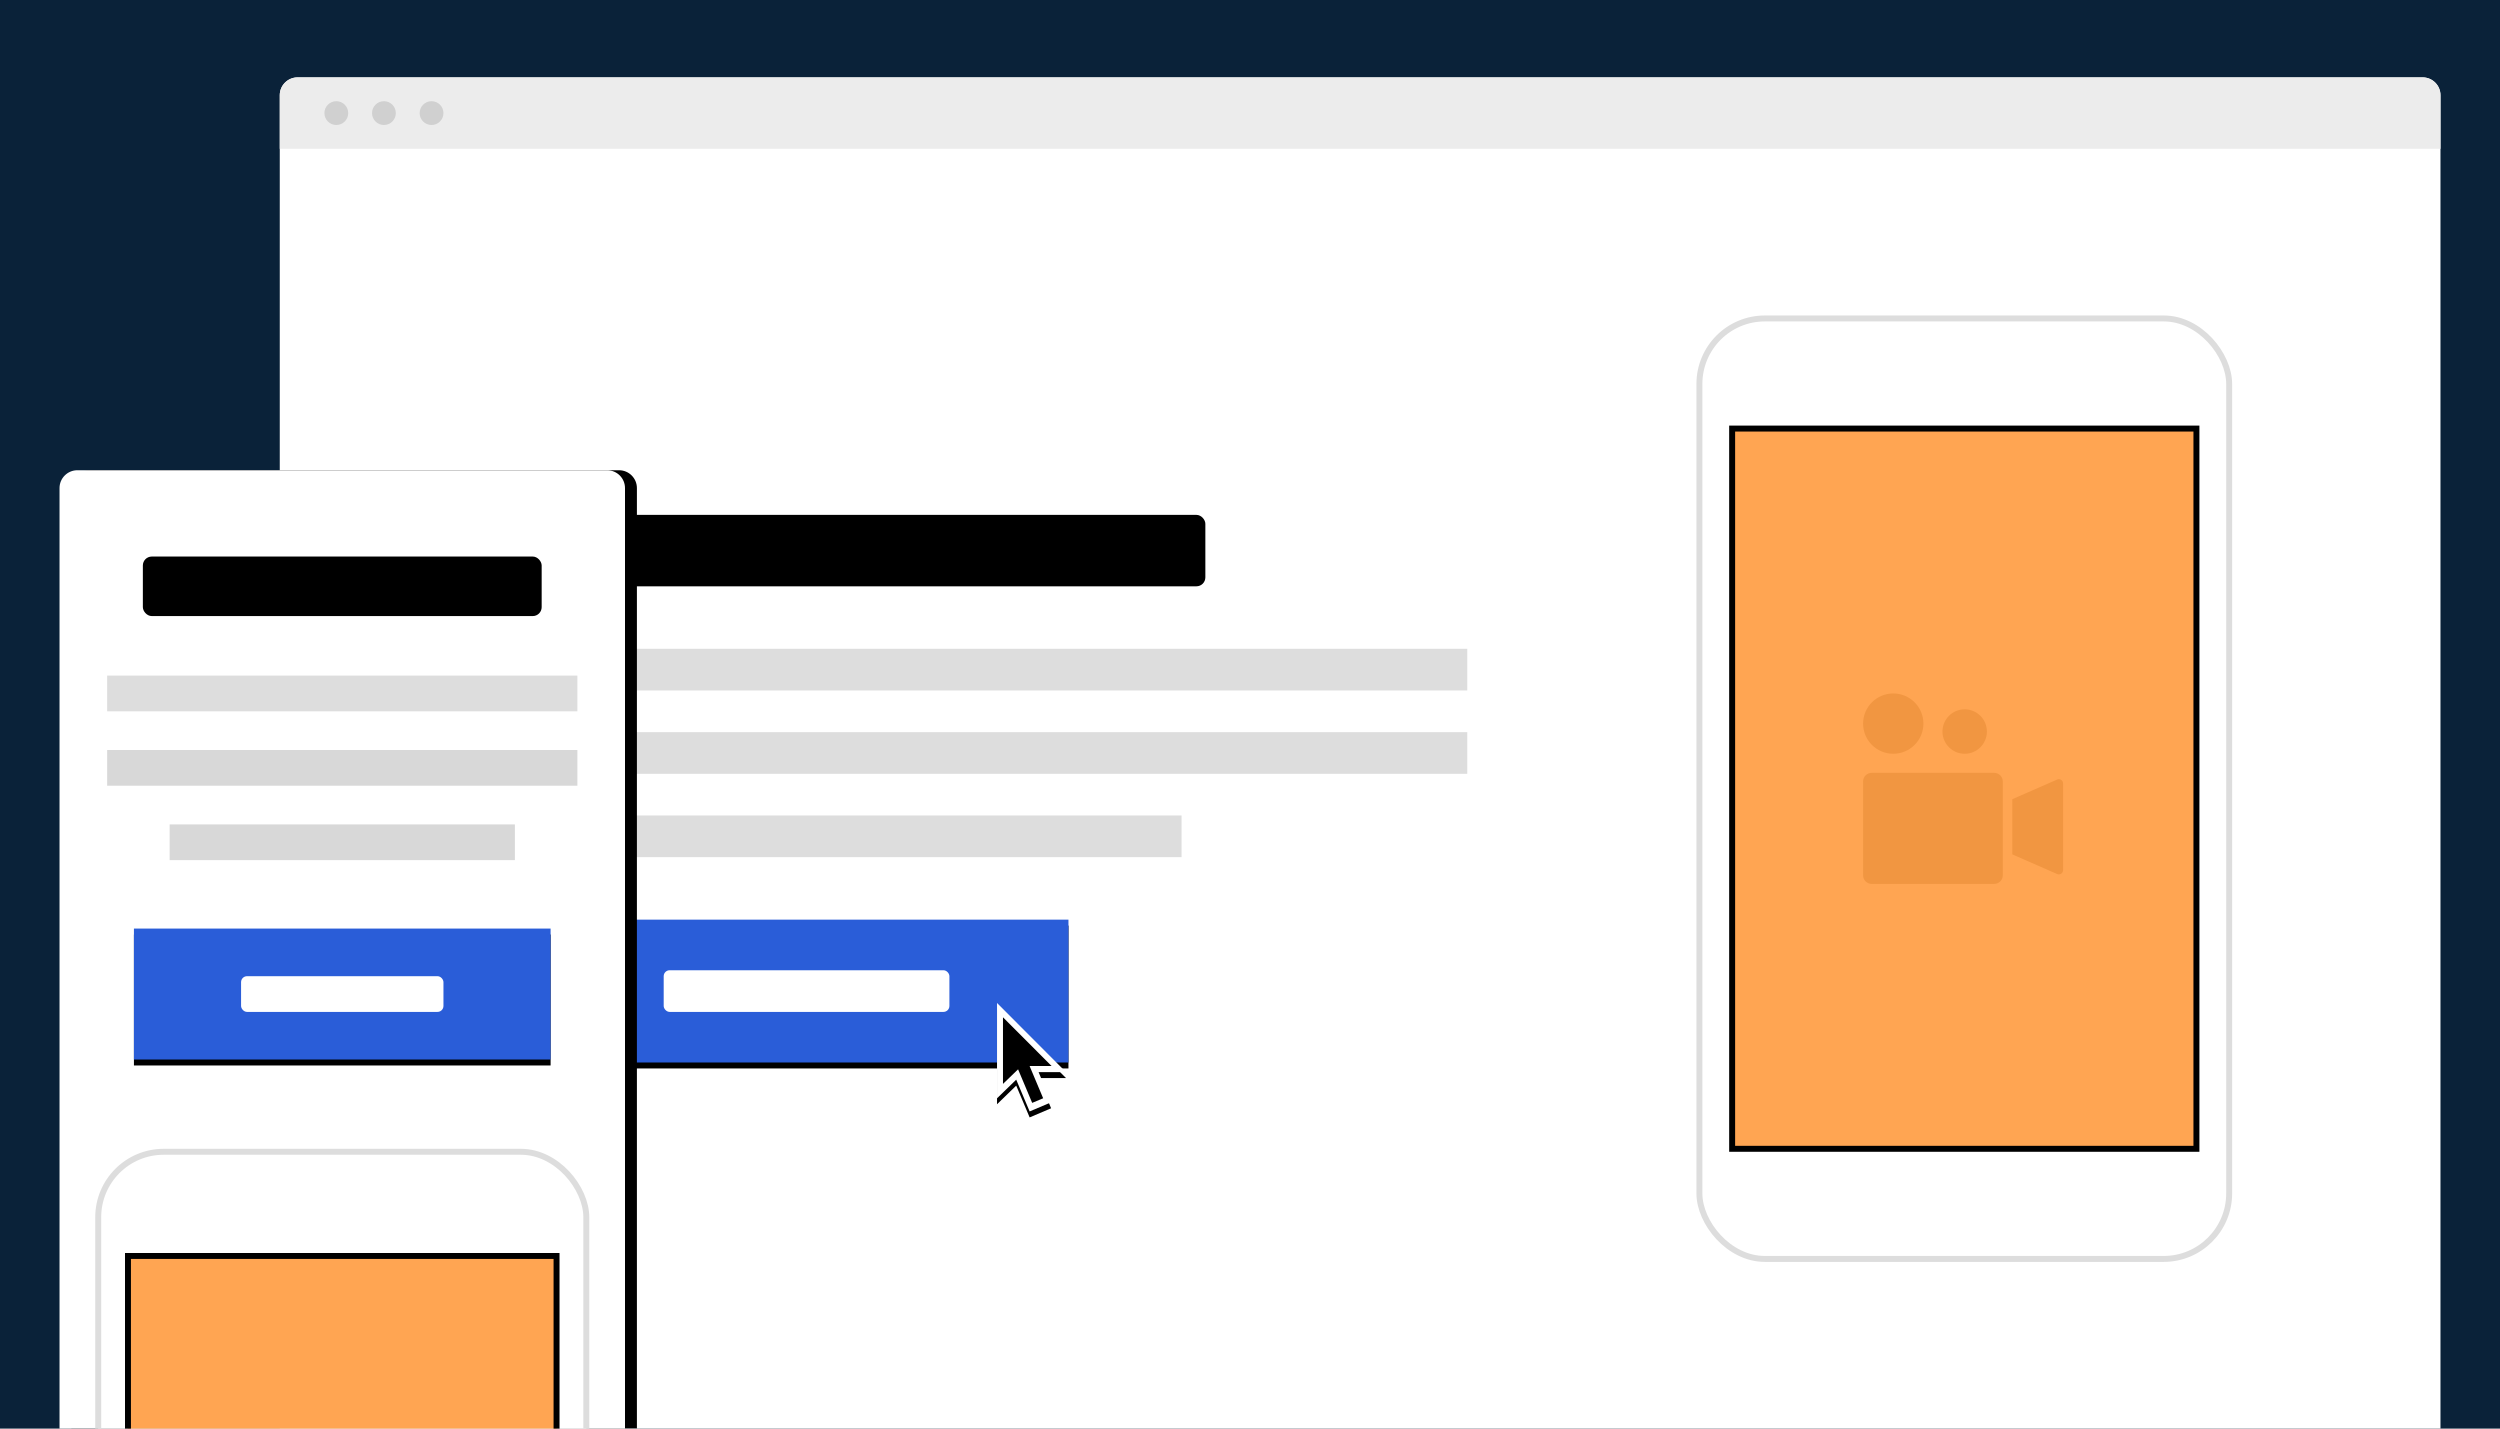 <?xml version="1.0" encoding="UTF-8"?>
<svg width="840px" height="480px" viewBox="0 0 840 480" version="1.1" xmlns="http://www.w3.org/2000/svg" xmlns:xlink="http://www.w3.org/1999/xlink">
    <!-- Generator: Sketch 49 (51002) - http://www.bohemiancoding.com/sketch -->
    <title>immerive-video-template-featured</title>
    <desc>Created with Sketch.</desc>
    <defs>
        <rect id="path-1" x="89" y="283" width="176" height="48"></rect>
        <filter x="-17.6%" y="-60.4%" width="135.2%" height="229.2%" filterUnits="objectBoundingBox" id="filter-2">
            <feOffset dx="0" dy="2" in="SourceAlpha" result="shadowOffsetOuter1"></feOffset>
            <feGaussianBlur stdDeviation="10" in="shadowOffsetOuter1" result="shadowBlurOuter1"></feGaussianBlur>
            <feColorMatrix values="0 0 0 0 0.165   0 0 0 0 0.365   0 0 0 0 0.847  0 0 0 0.398 0" type="matrix" in="shadowBlurOuter1"></feColorMatrix>
        </filter>
        <path d="M190,322 L0,322 L0,6 C0,2.687 2.687,0 6,0 L184,0 C187.313,0 190,2.687 190,6 L190,322 Z" id="path-3"></path>
        <filter x="-14.7%" y="-9.9%" width="133.7%" height="119.9%" filterUnits="objectBoundingBox" id="filter-4">
            <feOffset dx="4" dy="0" in="SourceAlpha" result="shadowOffsetOuter1"></feOffset>
            <feGaussianBlur stdDeviation="10" in="shadowOffsetOuter1" result="shadowBlurOuter1"></feGaussianBlur>
            <feColorMatrix values="0 0 0 0 0.11   0 0 0 0 0.243   0 0 0 0 0.565  0 0 0 0.201 0" type="matrix" in="shadowBlurOuter1"></feColorMatrix>
        </filter>
        <rect id="path-5" x="25" y="154" width="140" height="44"></rect>
        <filter x="-22.1%" y="-65.9%" width="144.3%" height="240.9%" filterUnits="objectBoundingBox" id="filter-6">
            <feOffset dx="0" dy="2" in="SourceAlpha" result="shadowOffsetOuter1"></feOffset>
            <feGaussianBlur stdDeviation="10" in="shadowOffsetOuter1" result="shadowBlurOuter1"></feGaussianBlur>
            <feColorMatrix values="0 0 0 0 0.165   0 0 0 0 0.365   0 0 0 0 0.847  0 0 0 0.398 0" type="matrix" in="shadowBlurOuter1"></feColorMatrix>
        </filter>
        <polygon id="path-7" points="13.968 23.238 18.168 33.378 18.17 33.38 10.958 36.448 6.449 25.767 0 32.03 0 0 23.182 23.238"></polygon>
        <filter x="-133.7%" y="-79.6%" width="367.4%" height="270.1%" filterUnits="objectBoundingBox" id="filter-8">
            <feOffset dx="0" dy="2" in="SourceAlpha" result="shadowOffsetOuter1"></feOffset>
            <feGaussianBlur stdDeviation="10" in="shadowOffsetOuter1" result="shadowBlurOuter1"></feGaussianBlur>
            <feColorMatrix values="0 0 0 0 0   0 0 0 0 0   0 0 0 0 0  0 0 0 0.202 0" type="matrix" in="shadowBlurOuter1"></feColorMatrix>
        </filter>
    </defs>
    <g id="immerive-video-template-featured" stroke="none" stroke-width="1" fill="none" fill-rule="evenodd">
        <polygon id="bg" fill="#0A2239" points="0 480 840 480 840 0 0 0"></polygon>
        <g id="desktop" transform="translate(94, 26)">
            <path d="M726,454 L0,454 L0,6 C0,2.687 2.687,0 6,0 L720,0 C723.313,0 726,2.687 726,6 L726,454 Z" id="container_bg" fill="#FFFFFF"></path>
            <path d="M6,0 L720,0 C723.314,-6.08718376e-16 726,2.686 726,6 L726,24 L0,24 L0,6 C-4.05812251e-16,2.686 2.686,6.08718376e-16 6,0 Z" id="Rectangle" fill="#ECECEC"></path>
            <g id="dots" transform="translate(15, 8)" fill="#D0D0D0">
                <path d="M8,4 C8,6.209 6.209,8 4,8 C1.791,8 0,6.209 0,4 C0,1.791 1.791,0 4,0 C6.209,0 8,1.791 8,4" id="Fill-6"></path>
                <path d="M24,4 C24,6.209 22.209,8 20,8 C17.791,8 16,6.209 16,4 C16,1.791 17.791,0 20,0 C22.209,0 24,1.791 24,4" id="Fill-8"></path>
                <path d="M40,4 C40,6.209 38.209,8 36,8 C33.791,8 32,6.209 32,4 C32,1.791 33.791,0 36,0 C38.209,0 40,1.791 40,4" id="Fill-10"></path>
            </g>
            <rect id="Rectangle-2" stroke="#DDDDDD" stroke-width="2" fill-opacity="0.82" fill="#FFFFFF" x="477" y="81" width="178" height="316" rx="22"></rect>
            <rect id="Rectangle-3" stroke="#000000" stroke-width="2" fill="#FFA552" x="488" y="118" width="156" height="242"></rect>
            <g id="video-66" transform="translate(532, 207)" fill="#F19641" fill-rule="nonzero">
                <path d="M44,26.667 L2.933,26.667 C1.313,26.667 0,27.952 0,29.538 L0,61.128 C0,62.715 1.313,64 2.933,64 L44,64 C45.621,64 46.933,62.715 46.933,61.128 L46.933,29.538 C46.933,27.952 45.621,26.667 44,26.667 Z" id="Shape"></path>
                <circle id="Oval" cx="10.133" cy="10.133" r="10.133"></circle>
                <circle id="Oval" cx="34.133" cy="12.8" r="7.467"></circle>
                <path d="M66.561,29.04 C66.162,28.771 65.655,28.725 65.219,28.918 L50.133,35.53 L50.133,54.071 L65.217,60.684 C65.397,60.762 65.587,60.8 65.778,60.8 C66.051,60.8 66.325,60.719 66.561,60.56 C66.96,60.289 67.2,59.834 67.2,59.345 L67.2,30.255 C67.2,29.766 66.96,29.311 66.561,29.04 Z" id="Shape"></path>
            </g>
            <rect id="Rectangle-4" fill="#000000" x="89" y="147" width="222" height="24" rx="3"></rect>
            <rect id="Rectangle-4-Copy" fill="#DDDDDD" x="89" y="192" width="310" height="14"></rect>
            <rect id="Rectangle-4-Copy-2" fill="#DDDDDD" x="89" y="220" width="310" height="14"></rect>
            <rect id="Rectangle-4-Copy-3" fill="#DDDDDD" x="89" y="248" width="214" height="14"></rect>
            <g id="Rectangle-4-Copy-4">
                <use fill="black" fill-opacity="1" filter="url(#filter-2)" xlink:href="#path-1"></use>
                <use fill="#2A5DD8" fill-rule="evenodd" xlink:href="#path-1"></use>
            </g>
            <rect id="Rectangle-7" fill="#FFFFFF" x="129" y="300" width="96" height="14" rx="2"></rect>
        </g>
        <g id="mobile" transform="translate(20, 158)">
            <g id="container_bg">
                <use fill="black" fill-opacity="1" filter="url(#filter-4)" xlink:href="#path-3"></use>
                <use fill="#FFFFFF" fill-rule="evenodd" xlink:href="#path-3"></use>
            </g>
            <rect id="Rectangle-5" fill="#000000" x="28" y="29" width="134" height="20" rx="3"></rect>
            <rect id="Rectangle-5-Copy" fill="#DDDDDD" x="16" y="69" width="158" height="12"></rect>
            <rect id="Rectangle-5-Copy-2" fill="#D8D8D8" x="16" y="94" width="158" height="12"></rect>
            <rect id="Rectangle-5-Copy-3" fill="#D8D8D8" x="37" y="119" width="116" height="12"></rect>
            <g id="Rectangle-5-Copy-4">
                <use fill="black" fill-opacity="1" filter="url(#filter-6)" xlink:href="#path-5"></use>
                <use fill="#2A5DD8" fill-rule="evenodd" xlink:href="#path-5"></use>
            </g>
            <rect id="Rectangle-6" fill="#FFFFFF" x="61" y="170" width="68" height="12" rx="2"></rect>
            <rect id="Rectangle-8" stroke="#DDDDDD" stroke-width="2" fill-opacity="0.82" fill="#FFFFFF" x="13" y="229" width="164" height="126" rx="22"></rect>
            <rect id="Rectangle-9" stroke="#000000" stroke-width="2" fill="#FFA552" x="23" y="264" width="144" height="74"></rect>
        </g>
        <g id="default" transform="translate(335, 337)" fill-rule="nonzero">
            <g id="Combined-Shape">
                <use fill="black" fill-opacity="1" filter="url(#filter-8)" xlink:href="#path-7"></use>
                <use fill="#FFFFFF" fill-rule="evenodd" xlink:href="#path-7"></use>
            </g>
            <polygon id="Shape" fill="#000000" points="15.502 32.018 11.814 33.566 5.614 18.818 9.296 17.268 15.502 32.018"></polygon>
            <polygon id="Shape" fill="#000000" points="2 4.814 2 27.19 7.938 21.458 8.794 21.18 18.33 21.18"></polygon>
        </g>
    </g>
</svg>